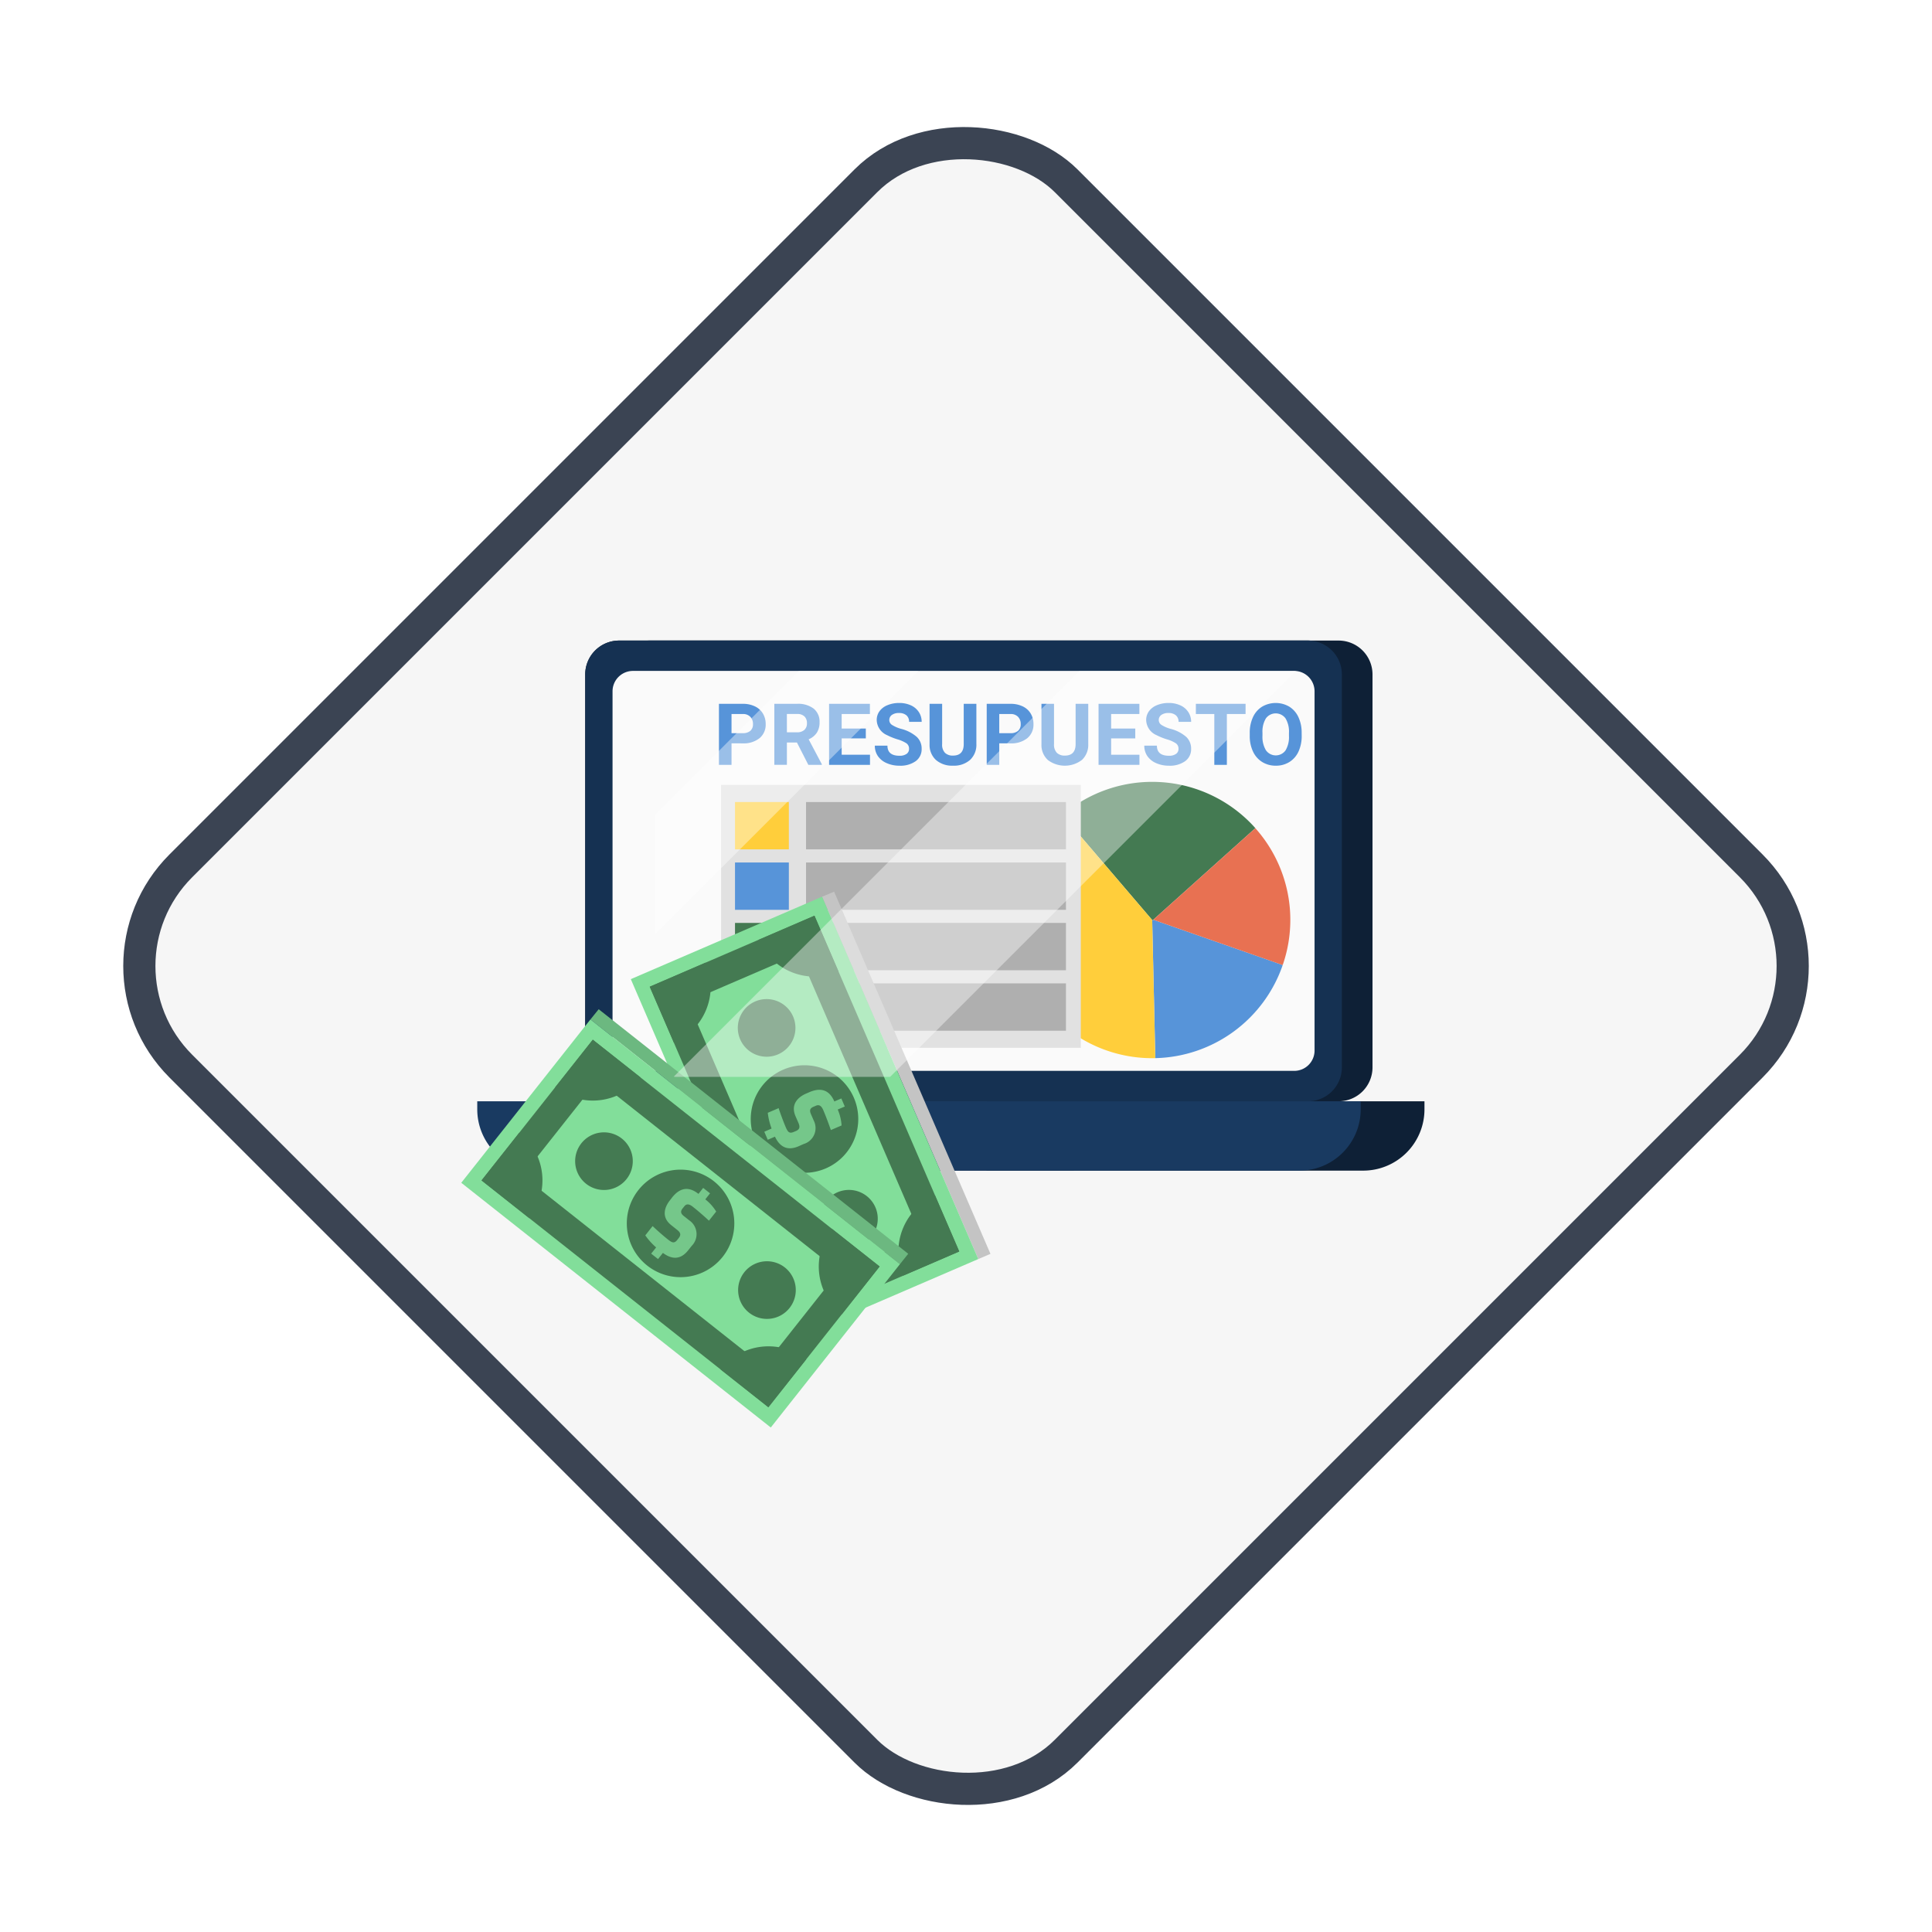 <svg xmlns="http://www.w3.org/2000/svg" xmlns:xlink="http://www.w3.org/1999/xlink" width="300.215" height="300.215" viewBox="0 0 300.215 300.215">
  <defs>
    <filter id="Rectángulo_32997" x="0" y="0" width="300.215" height="300.215" filterUnits="userSpaceOnUse">
      <feOffset dy="3" input="SourceAlpha"/>
      <feGaussianBlur stdDeviation="3" result="blur"/>
      <feFlood flood-opacity="0.161"/>
      <feComposite operator="in" in2="blur"/>
      <feComposite in="SourceGraphic"/>
    </filter>
  </defs>
  <g id="Grupo_88448" data-name="Grupo 88448" transform="translate(-933.821 -3082.464)">
    <g transform="matrix(1, 0, 0, 1, 933.82, 3082.46)" filter="url(#Rectángulo_32997)">
      <rect id="Rectángulo_32997-2" data-name="Rectángulo 32997" width="194.556" height="194.556" rx="22" transform="translate(12.54 147.11) rotate(-45)" fill="#f6f6f6" stroke="#3b4453" stroke-width="5"/>
    </g>
    <g id="Grupo_87457" data-name="Grupo 87457" transform="translate(822.851 3131.302)">
      <g id="Grupo_87456" data-name="Grupo 87456" transform="translate(182.647 50.698)">
        <g id="Grupo_87454" data-name="Grupo 87454" transform="translate(0)">
          <g id="Grupo_87453" data-name="Grupo 87453" transform="translate(2.484)">
            <g id="Grupo_87446" data-name="Grupo 87446">
              <g id="Grupo_87444" data-name="Grupo 87444" transform="translate(16.777)">
                <path id="Trazado_100880" data-name="Trazado 100880" d="M331.993,117.069a5.273,5.273,0,0,1-5.29,5.221h-107a5.268,5.268,0,0,1-5.289-5.221V55.905A5.266,5.266,0,0,1,219.7,50.7h107a5.271,5.271,0,0,1,5.29,5.207Z" transform="translate(-214.413 -50.698)" fill="#1a222b"/>
                <path id="Trazado_100881" data-name="Trazado 100881" d="M330.431,50.7H223.424a5.266,5.266,0,0,0-5.286,5.207v61.164a5.268,5.268,0,0,0,5.286,5.221H330.431a5.269,5.269,0,0,0,5.284-5.221V55.905A5.268,5.268,0,0,0,330.431,50.7Z" transform="translate(-213.378 -50.698)" fill="#0e2036"/>
                <path id="Trazado_100882" data-name="Trazado 100882" d="M326.7,50.7h-107a5.266,5.266,0,0,0-5.289,5.207v61.164a5.268,5.268,0,0,0,5.289,5.221h107a5.273,5.273,0,0,0,5.29-5.221V55.905A5.271,5.271,0,0,0,326.7,50.7Z" transform="translate(-214.413 -50.698)" fill="#153152"/>
                <path id="Trazado_100883" data-name="Trazado 100883" d="M323.653,54.39H220.907a3.172,3.172,0,0,0-3.172,3.132v55.891a3.158,3.158,0,0,0,3.172,3.126H323.653a3.157,3.157,0,0,0,3.169-3.126V57.522A3.171,3.171,0,0,0,323.653,54.39Z" transform="translate(-213.49 -49.672)" fill="#fafafa"/>
              </g>
              <g id="Grupo_87445" data-name="Grupo 87445" transform="translate(23.497 71.592)">
                <path id="Trazado_100884" data-name="Trazado 100884" d="M263.208,107.453V118.23h58.535a9.523,9.523,0,0,0,9.526-9.523v-1.254Z" transform="translate(-207.578 -107.453)" fill="#0e2036"/>
                <path id="Trazado_100885" data-name="Trazado 100885" d="M206.7,107.453v1.254a9.528,9.528,0,0,0,9.53,9.523h59.682V107.453Z" transform="translate(-206.705 -107.453)" fill="#243242"/>
              </g>
              <path id="Trazado_100886" data-name="Trazado 100886" d="M252.273,107.453H183.058v1.254a9.528,9.528,0,0,0,9.532,9.523H310.806a9.529,9.529,0,0,0,9.531-9.523v-1.254Z" transform="translate(-183.058 -35.861)" fill="#193a61"/>
            </g>
            <g id="_9" data-name="9" transform="translate(83.412 21.956)">
              <path id="Trazado_100887" data-name="Trazado 100887" d="M283.6,85.072l-.238.019.482,21.464a21.446,21.446,0,0,0,19.8-14.469Z" transform="translate(-261.894 -63.622)" fill="#5794d9"/>
              <path id="Trazado_100888" data-name="Trazado 100888" d="M302.217,75.246a21.46,21.46,0,0,0-29.769-1.808L286.39,89.754l.138-.009L302.42,75.483C302.35,75.4,302.287,75.323,302.217,75.246Z" transform="translate(-264.926 -68.285)" fill="#447a52"/>
              <path id="Trazado_100889" data-name="Trazado 100889" d="M304.723,86.4a21.438,21.438,0,0,0-5.364-12.479L283.467,88.181l.1-.01,20.046,7.015A21.438,21.438,0,0,0,304.723,86.4Z" transform="translate(-261.864 -66.721)" fill="#e87152"/>
              <path id="Trazado_100890" data-name="Trazado 100890" d="M288.025,88.634,274.083,72.318A21.466,21.466,0,0,0,288.507,110.1Z" transform="translate(-266.561 -67.165)" fill="#ffce3b"/>
            </g>
            <rect id="Rectángulo_32824" data-name="Rectángulo 32824" width="55.895" height="40.853" transform="translate(37.893 22.428)" fill="#e1e1e1"/>
            <g id="Grupo_87451" data-name="Grupo 87451" transform="translate(40.053 25.092)">
              <g id="Grupo_87447" data-name="Grupo 87447">
                <rect id="Rectángulo_32825" data-name="Rectángulo 32825" width="8.366" height="7.354" fill="#ffce3b"/>
                <rect id="Rectángulo_32826" data-name="Rectángulo 32826" width="40.388" height="7.354" transform="translate(11.039)" fill="#afafaf"/>
              </g>
              <g id="Grupo_87448" data-name="Grupo 87448" transform="translate(0 9.394)">
                <rect id="Rectángulo_32827" data-name="Rectángulo 32827" width="8.366" height="7.357" fill="#5794d9"/>
                <rect id="Rectángulo_32828" data-name="Rectángulo 32828" width="40.388" height="7.357" transform="translate(11.039)" fill="#afafaf"/>
              </g>
              <g id="Grupo_87449" data-name="Grupo 87449" transform="translate(0 18.785)">
                <rect id="Rectángulo_32829" data-name="Rectángulo 32829" width="8.366" height="7.355" fill="#447a52"/>
                <rect id="Rectángulo_32830" data-name="Rectángulo 32830" width="40.388" height="7.355" transform="translate(11.039)" fill="#afafaf"/>
              </g>
              <g id="Grupo_87450" data-name="Grupo 87450" transform="translate(0 28.18)">
                <rect id="Rectángulo_32831" data-name="Rectángulo 32831" width="8.366" height="7.356" fill="#e87152"/>
                <rect id="Rectángulo_32832" data-name="Rectángulo 32832" width="40.388" height="7.356" transform="translate(11.039)" fill="#afafaf"/>
              </g>
            </g>
            <g id="Grupo_87452" data-name="Grupo 87452" transform="translate(37.557 9.701)">
              <path id="Trazado_100891" data-name="Trazado 100891" d="M226.49,64.534v3.341h-1.954V58.392h3.7a4.276,4.276,0,0,1,1.878.391,2.872,2.872,0,0,1,1.247,1.11,3.092,3.092,0,0,1,.437,1.638,2.721,2.721,0,0,1-.954,2.2,3.973,3.973,0,0,1-2.641.805Zm0-1.583h1.747a1.717,1.717,0,0,0,1.182-.364,1.329,1.329,0,0,0,.406-1.043,1.568,1.568,0,0,0-.41-1.127,1.533,1.533,0,0,0-1.133-.442H226.49Z" transform="translate(-224.536 -58.262)" fill="#5794d9"/>
              <path id="Trazado_100892" data-name="Trazado 100892" d="M234.781,64.4h-1.558v3.472H231.27V58.392h3.524a3.983,3.983,0,0,1,2.593.749,2.589,2.589,0,0,1,.912,2.117,2.914,2.914,0,0,1-.422,1.619,2.858,2.858,0,0,1-1.273,1.031l2.052,3.877v.091h-2.1Zm-1.558-1.583H234.8a1.611,1.611,0,0,0,1.14-.374,1.335,1.335,0,0,0,.4-1.032,1.428,1.428,0,0,0-.381-1.054,1.582,1.582,0,0,0-1.169-.385h-1.57Z" transform="translate(-222.665 -58.262)" fill="#5794d9"/>
              <path id="Trazado_100893" data-name="Trazado 100893" d="M243.638,63.766h-3.752v2.539h4.4v1.57h-6.357V58.392h6.343v1.583h-4.389v2.259h3.752Z" transform="translate(-220.814 -58.262)" fill="#5794d9"/>
              <path id="Trazado_100894" data-name="Trazado 100894" d="M248.808,65.416a1,1,0,0,0-.39-.85,5.126,5.126,0,0,0-1.407-.626,9.815,9.815,0,0,1-1.61-.648,2.63,2.63,0,0,1-1.615-2.351,2.289,2.289,0,0,1,.433-1.371,2.835,2.835,0,0,1,1.245-.942,4.674,4.674,0,0,1,1.82-.339,4.266,4.266,0,0,1,1.812.368A2.893,2.893,0,0,1,250.33,59.7a2.723,2.723,0,0,1,.44,1.524h-1.954a1.281,1.281,0,0,0-.411-1.013,1.691,1.691,0,0,0-1.153-.362,1.805,1.805,0,0,0-1.114.3.958.958,0,0,0-.4.8.918.918,0,0,0,.466.776,5.29,5.29,0,0,0,1.371.585,5.913,5.913,0,0,1,2.429,1.245,2.475,2.475,0,0,1,.763,1.849,2.284,2.284,0,0,1-.932,1.932,4.081,4.081,0,0,1-2.508.7,4.833,4.833,0,0,1-1.992-.4,3.161,3.161,0,0,1-1.372-1.1,2.819,2.819,0,0,1-.472-1.616h1.96q0,1.57,1.876,1.57a1.826,1.826,0,0,0,1.089-.284A.923.923,0,0,0,248.808,65.416Z" transform="translate(-219.269 -58.29)" fill="#5794d9"/>
              <path id="Trazado_100895" data-name="Trazado 100895" d="M257.422,58.392v6.246a3.2,3.2,0,0,1-.974,2.464,3.761,3.761,0,0,1-2.662.9,3.8,3.8,0,0,1-2.639-.879,3.147,3.147,0,0,1-1-2.418V58.392h1.955v6.26a1.807,1.807,0,0,0,.446,1.358,1.717,1.717,0,0,0,1.234.427q1.646,0,1.674-1.733V58.392Z" transform="translate(-217.42 -58.262)" fill="#5794d9"/>
              <path id="Trazado_100896" data-name="Trazado 100896" d="M259.049,64.534v3.341H257.1V58.392h3.7a4.278,4.278,0,0,1,1.88.391,2.875,2.875,0,0,1,1.248,1.11,3.1,3.1,0,0,1,.436,1.638,2.721,2.721,0,0,1-.955,2.2,3.971,3.971,0,0,1-2.641.805Zm0-1.583h1.744a1.719,1.719,0,0,0,1.183-.364,1.329,1.329,0,0,0,.406-1.043,1.562,1.562,0,0,0-.41-1.127,1.535,1.535,0,0,0-1.133-.442h-1.79Z" transform="translate(-215.491 -58.262)" fill="#5794d9"/>
              <path id="Trazado_100897" data-name="Trazado 100897" d="M271.026,58.392v6.246a3.2,3.2,0,0,1-.972,2.464,4.383,4.383,0,0,1-5.3.026,3.142,3.142,0,0,1-1-2.418V58.392h1.953v6.26a1.807,1.807,0,0,0,.447,1.358,1.713,1.713,0,0,0,1.234.427q1.648,0,1.674-1.733V58.392Z" transform="translate(-213.64 -58.262)" fill="#5794d9"/>
              <path id="Trazado_100898" data-name="Trazado 100898" d="M276.405,63.766h-3.752v2.539h4.4v1.57H270.7V58.392h6.344v1.583h-4.391v2.259h3.752Z" transform="translate(-211.712 -58.262)" fill="#5794d9"/>
              <path id="Trazado_100899" data-name="Trazado 100899" d="M281.577,65.416a1,1,0,0,0-.392-.85,5.1,5.1,0,0,0-1.406-.626,9.744,9.744,0,0,1-1.609-.648,2.629,2.629,0,0,1-1.616-2.351,2.3,2.3,0,0,1,.433-1.371,2.842,2.842,0,0,1,1.245-.942,4.675,4.675,0,0,1,1.821-.339,4.264,4.264,0,0,1,1.811.368A2.866,2.866,0,0,1,283.1,59.7a2.714,2.714,0,0,1,.441,1.524h-1.954a1.281,1.281,0,0,0-.411-1.013,1.686,1.686,0,0,0-1.153-.362,1.805,1.805,0,0,0-1.114.3.957.957,0,0,0-.4.8.917.917,0,0,0,.465.776,5.27,5.27,0,0,0,1.371.585,5.912,5.912,0,0,1,2.429,1.245,2.475,2.475,0,0,1,.763,1.849,2.284,2.284,0,0,1-.931,1.932,4.079,4.079,0,0,1-2.507.7,4.849,4.849,0,0,1-1.995-.4,3.153,3.153,0,0,1-1.37-1.1,2.81,2.81,0,0,1-.473-1.616h1.96q0,1.57,1.877,1.57a1.817,1.817,0,0,0,1.086-.284A.922.922,0,0,0,281.577,65.416Z" transform="translate(-210.167 -58.29)" fill="#5794d9"/>
              <path id="Trazado_100900" data-name="Trazado 100900" d="M290.257,59.975h-2.906v7.9H285.4v-7.9h-2.866V58.392h7.726Z" transform="translate(-208.425 -58.262)" fill="#5794d9"/>
              <path id="Trazado_100901" data-name="Trazado 100901" d="M297.159,63.377a5.747,5.747,0,0,1-.495,2.456,3.728,3.728,0,0,1-1.417,1.628,3.911,3.911,0,0,1-2.113.574,3.957,3.957,0,0,1-2.1-.566,3.78,3.78,0,0,1-1.434-1.619,5.578,5.578,0,0,1-.514-2.42V62.96a5.7,5.7,0,0,1,.5-2.465,3.752,3.752,0,0,1,1.427-1.636,4.18,4.18,0,0,1,4.214,0,3.773,3.773,0,0,1,1.426,1.636,5.682,5.682,0,0,1,.5,2.458Zm-1.979-.429a4,4,0,0,0-.534-2.267,1.887,1.887,0,0,0-3.042-.01,3.941,3.941,0,0,0-.541,2.244v.463a4.038,4.038,0,0,0,.534,2.254,1.871,1.871,0,0,0,3.049.029,4.028,4.028,0,0,0,.534-2.25Z" transform="translate(-206.605 -58.29)" fill="#5794d9"/>
            </g>
          </g>
          <g id="Grupo_87458" data-name="Grupo 87458" transform="translate(0 39.024)">
            <g id="Grupo_87440" data-name="Grupo 87440" transform="translate(26.345)">
              <path id="Trazado_100860" data-name="Trazado 100860" d="M245.637,107.166l-1.892.808L219.474,51.666l1.871-.778Z" transform="translate(-189.752 -50.888)" fill="#c4c4c4"/>
              <g id="Grupo_87439" data-name="Grupo 87439" transform="translate(0 0.778)">
                <rect id="Rectángulo_32822" data-name="Rectángulo 32822" width="32.365" height="61.318" transform="translate(0 12.812) rotate(-23.32)" fill="#82de9a"/>
                <path id="Trazado_100861" data-name="Trazado 100861" d="M204.46,67.194l17.292-7.451,18.922,43.894-17.289,7.452L204.46,67.194Zm-5.944-2.35,22.5,52.181,25.593-11.041-22.5-52.178-25.6,11.038Z" transform="translate(-195.574 -50.854)" fill="#447a52"/>
                <path id="Trazado_100862" data-name="Trazado 100862" d="M213.192,96.655a9.474,9.474,0,0,1,12.444,4.927l-8.7,3.757Z" transform="translate(-191.497 -39.167)" fill="#447a52"/>
                <path id="Trazado_100863" data-name="Trazado 100863" d="M202.265,71.947a9.472,9.472,0,0,0,4.953-12.438l-8.7,3.752Z" transform="translate(-195.574 -49.27)" fill="#447a52"/>
                <path id="Trazado_100864" data-name="Trazado 100864" d="M234.465,87.853a9.451,9.451,0,0,0-4.94,12.419l8.683-3.745Z" transform="translate(-187.175 -41.396)" fill="#447a52"/>
                <path id="Trazado_100865" data-name="Trazado 100865" d="M224.184,62.5a9.463,9.463,0,0,1-12.432-4.944l8.683-3.747Z" transform="translate(-191.897 -50.854)" fill="#447a52"/>
                <path id="Trazado_100866" data-name="Trazado 100866" d="M221.945,87.518a4.477,4.477,0,1,0,5.882,2.342A4.482,4.482,0,0,0,221.945,87.518Z" transform="translate(-189.818 -41.591)" fill="#447a52"/>
                <path id="Trazado_100867" data-name="Trazado 100867" d="M215.843,72.681a8.354,8.354,0,1,0,10.98,4.36A8.352,8.352,0,0,0,215.843,72.681Z" transform="translate(-192.163 -45.802)" fill="#447a52"/>
                <path id="Trazado_100868" data-name="Trazado 100868" d="M211.935,64.312a4.478,4.478,0,1,0,5.879,2.342A4.482,4.482,0,0,0,211.935,64.312Z" transform="translate(-192.597 -48.038)" fill="#447a52"/>
                <path id="Trazado_100869" data-name="Trazado 100869" d="M217.757,83.76c-1.875.808-2.986-.08-3.653-1.5l-1.123.484-.534-1.248L213.578,81a10.6,10.6,0,0,1-.592-2.447l1.687-.723c.261.825.809,2.262,1.081,2.9.326.763.547,1.11,1.28.791l.316-.13c.562-.249.7-.584.4-1.271l-.457-1.054c-.837-1.947.581-3.04,1.629-3.488l.547-.239c2.231-.957,3.306.152,3.862,1.453l1.086-.469.538,1.255-1.1.466a7.326,7.326,0,0,1,.6,2.475l-1.664.714c-.188-.539-.656-1.871-1.178-3.087-.236-.549-.561-.943-1.128-.7l-.386.165c-.471.2-.687.475-.414,1.119l.437,1.012a2.579,2.579,0,0,1-1.558,3.661Z" transform="translate(-191.704 -44.972)" fill="#75c78a"/>
              </g>
            </g>
            <g id="Grupo_87442" data-name="Grupo 87442" transform="translate(0 18.266)">
              <path id="Trazado_100870" data-name="Trazado 100870" d="M240.684,103.91l-1.285,1.61L191.306,67.493l1.28-1.583Z" transform="translate(-171.232 -65.91)" fill="#6cb880"/>
              <g id="Grupo_87441" data-name="Grupo 87441" transform="translate(0 1.582)">
                <rect id="Rectángulo_32823" data-name="Rectángulo 32823" width="32.362" height="61.313" transform="translate(0 25.386) rotate(-51.669)" fill="#82de9a"/>
                <path id="Trazado_100871" data-name="Trazado 100871" d="M184.412,90.728l11.677-14.764,37.491,29.644L221.9,120.374,184.412,90.728Zm-6.349.753,44.568,35.244,17.286-21.867-44.568-35.24L178.063,91.48Z" transform="translate(-174.911 -66.463)" fill="#447a52"/>
                <path id="Trazado_100872" data-name="Trazado 100872" d="M207.14,110.507a9.461,9.461,0,0,1,13.289-1.572l-5.875,7.432Z" transform="translate(-166.833 -56.105)" fill="#447a52"/>
                <path id="Trazado_100873" data-name="Trazado 100873" d="M185.482,94.214a9.469,9.469,0,0,0-1.546-13.3l-5.873,7.43Z" transform="translate(-174.911 -63.325)" fill="#447a52"/>
                <path id="Trazado_100874" data-name="Trazado 100874" d="M221.114,92.61a9.45,9.45,0,0,0,1.55,13.281l5.861-7.421Z" transform="translate(-163.519 -60.075)" fill="#447a52"/>
                <path id="Trazado_100875" data-name="Trazado 100875" d="M200.289,75.483A9.461,9.461,0,0,1,187,77.035l5.866-7.418Z" transform="translate(-172.428 -66.463)" fill="#447a52"/>
                <path id="Trazado_100876" data-name="Trazado 100876" d="M210.234,98.249a4.48,4.48,0,1,0,6.291-.723A4.487,4.487,0,0,0,210.234,98.249Z" transform="translate(-166.241 -58.979)" fill="#447a52"/>
                <path id="Trazado_100877" data-name="Trazado 100877" d="M197.53,88.591a8.353,8.353,0,1,0,11.729-1.372A8.347,8.347,0,0,0,197.53,88.591Z" transform="translate(-170.005 -62.074)" fill="#447a52"/>
                <path id="Trazado_100878" data-name="Trazado 100878" d="M190.414,82.577a4.478,4.478,0,1,0,6.287-.728A4.478,4.478,0,0,0,190.414,82.577Z" transform="translate(-171.748 -63.334)" fill="#447a52"/>
                <path id="Trazado_100879" data-name="Trazado 100879" d="M204.643,97.33c-1.268,1.606-2.668,1.354-3.929.41l-.759.956-1.067-.842.772-.967a10.354,10.354,0,0,1-1.685-1.871l1.14-1.445c.624.608,1.783,1.614,2.332,2.046.649.519,1.008.717,1.5.1l.215-.276c.383-.479.337-.841-.256-1.3l-.9-.716c-1.662-1.311-.929-2.936-.22-3.837l.36-.466c1.513-1.906,2.98-1.436,4.093-.553l.732-.93,1.066.843-.737.938a7.07,7.07,0,0,1,1.692,1.894l-1.126,1.418c-.414-.39-1.459-1.338-2.5-2.159-.471-.369-.94-.564-1.324-.077l-.261.323c-.316.4-.378.746.167,1.182l.864.684a2.587,2.587,0,0,1,.374,3.964Z" transform="translate(-169.38 -61.458)" fill="#75c78a"/>
              </g>
            </g>
          </g>
        </g>
        <g id="Grupo_87455" data-name="Grupo 87455" transform="translate(30.111 4.717)" opacity="0.4" style="mix-blend-mode: screen;isolation: isolate">
          <path id="Trazado_100902" data-name="Trazado 100902" d="M240.084,54.39,217.736,76.74V95.317L258.661,54.39Z" transform="translate(-217.736 -54.39)" fill="#fff"/>
          <path id="Trazado_100903" data-name="Trazado 100903" d="M283.061,54.39l-63.05,63.052c.088.005.175.027.264.027h33.358L316.711,54.39Z" transform="translate(-217.104 -54.39)" fill="#fff"/>
        </g>
      </g>
    </g>
  </g>
</svg>
